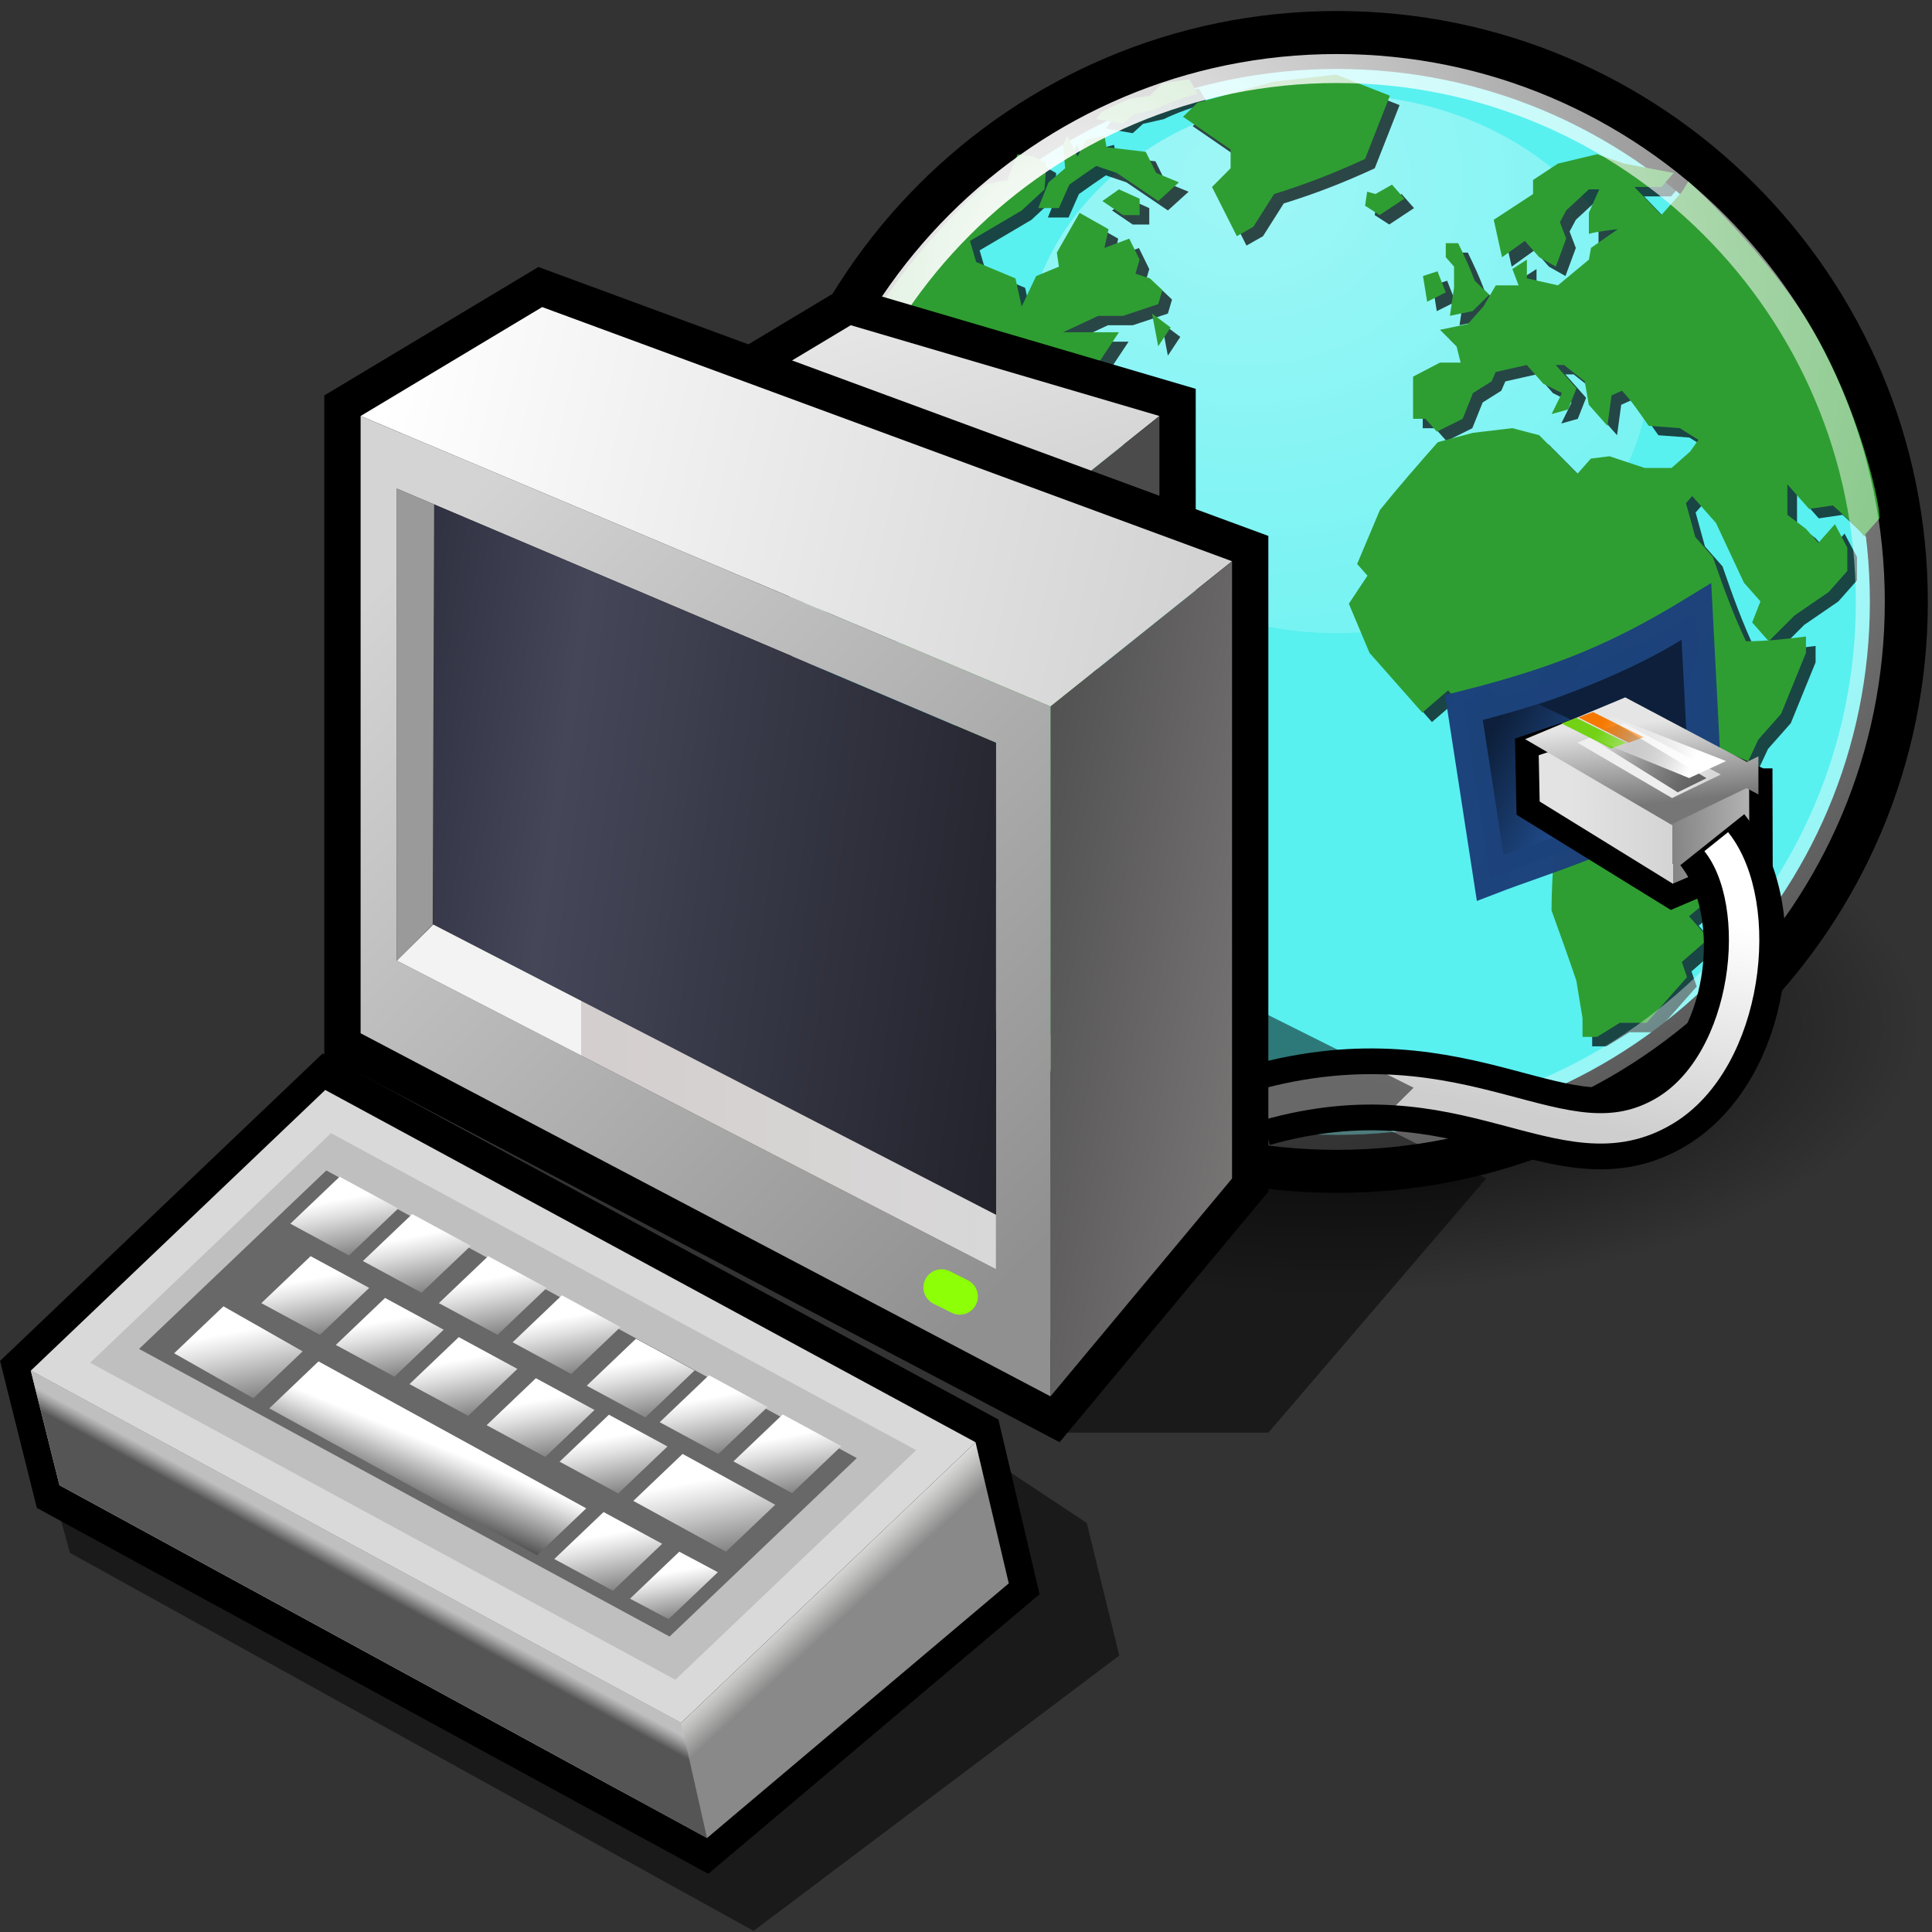 <?xml version="1.0" encoding="UTF-8" standalone="no"?>
<!-- Created with Inkscape (http://www.inkscape.org/) -->

<svg
   xmlns:dc="http://purl.org/dc/elements/1.1/"
   xmlns:cc="http://creativecommons.org/ns#"
   xmlns:rdf="http://www.w3.org/1999/02/22-rdf-syntax-ns#"
   xmlns:svg="http://www.w3.org/2000/svg"
   xmlns="http://www.w3.org/2000/svg"
   xmlns:xlink="http://www.w3.org/1999/xlink"
   xmlns:sodipodi="http://sodipodi.sourceforge.net/DTD/sodipodi-0.dtd"
   xmlns:inkscape="http://www.inkscape.org/namespaces/inkscape"
   width="48"
   height="48"
   id="svg2"
   sodipodi:version="0.32"
   inkscape:version="0.47 r22583"
   version="1.0"
   sodipodi:docname="application-x-remote-connection.svg"
   inkscape:output_extension="org.inkscape.output.svg.inkscape"
   inkscape:export-filename="/media/hda1/Backup/Documentos/Vinicius/tango-icon-theme-code/apps/scalable/vinagre.png"
   inkscape:export-xdpi="90"
   inkscape:export-ydpi="90"
   sodipodi:modified="true">
  <rect width="100%" height="100%" fill="#333333" stroke="none"/>
  <defs
     id="defs4">
    <inkscape:perspective
       sodipodi:type="inkscape:persp3d"
       inkscape:vp_x="0 : 24 : 1"
       inkscape:vp_y="0 : 1000 : 0"
       inkscape:vp_z="48 : 24 : 1"
       inkscape:persp3d-origin="24 : 16 : 1"
       id="perspective125" />
    <linearGradient
       id="linearGradient8137">
      <stop
         style="stop-color:#efefef;stop-opacity:1"
         offset="0"
         id="stop8139" />
      <stop
         style="stop-color:#d7d7d7;stop-opacity:1"
         offset="1"
         id="stop8141" />
    </linearGradient>
    <linearGradient
       id="linearGradient8127">
      <stop
         style="stop-color:#e5e5e5;stop-opacity:1;"
         offset="0"
         id="stop8129" />
      <stop
         style="stop-color:#767676;stop-opacity:1"
         offset="1"
         id="stop8131" />
    </linearGradient>
    <linearGradient
       id="linearGradient8115">
      <stop
         style="stop-color:#e3e3e3;stop-opacity:1;"
         offset="0"
         id="stop8117" />
      <stop
         id="stop8123"
         offset="0.5"
         style="stop-color:#d4d4d4;stop-opacity:1;" />
      <stop
         style="stop-color:#848484;stop-opacity:1;"
         offset="0.5"
         id="stop8125" />
      <stop
         style="stop-color:#c1c1c1;stop-opacity:1;"
         offset="1"
         id="stop8119" />
    </linearGradient>
    <linearGradient
       id="linearGradient8100">
      <stop
         style="stop-color:#1c427b;stop-opacity:1;"
         offset="0"
         id="stop8102" />
      <stop
         style="stop-color:#1c427b;stop-opacity:0.979"
         offset="1"
         id="stop8104" />
    </linearGradient>
    <linearGradient
       inkscape:collect="always"
       id="linearGradient8090">
      <stop
         style="stop-color:#214e90;stop-opacity:1"
         offset="0"
         id="stop8092" />
      <stop
         style="stop-color:#0d1f3a;stop-opacity:1"
         offset="1"
         id="stop8094" />
    </linearGradient>
    <linearGradient
       id="linearGradient25405">
      <stop
         style="stop-color:#4f84c8;stop-opacity:1;"
         offset="0"
         id="stop25407" />
      <stop
         style="stop-color:#3465a4;stop-opacity:1;"
         offset="1"
         id="stop25409" />
    </linearGradient>
    <linearGradient
       id="linearGradient5137">
      <stop
         style="stop-color:#eeeeec;stop-opacity:1;"
         offset="0"
         id="stop5139" />
      <stop
         style="stop-color:#e6e6e3;stop-opacity:1;"
         offset="1"
         id="stop5141" />
    </linearGradient>
    <linearGradient
       id="linearGradient11400">
      <stop
         style="stop-color:#000000;stop-opacity:1;"
         offset="0"
         id="stop11402" />
      <stop
         style="stop-color:#000000;stop-opacity:0;"
         offset="1"
         id="stop11404" />
    </linearGradient>
    <linearGradient
       id="linearGradient8918">
      <stop
         style="stop-color:#abe14b;stop-opacity:1;"
         offset="0"
         id="stop8920" />
      <stop
         style="stop-color:#8cb029;stop-opacity:1;"
         offset="1"
         id="stop8922" />
    </linearGradient>
    <linearGradient
       id="linearGradient5154">
      <stop
         style="stop-color:#bcd1f0;stop-opacity:1;"
         offset="0"
         id="stop5156" />
      <stop
         style="stop-color:#89aee3;stop-opacity:0.407;"
         offset="1"
         id="stop5158" />
    </linearGradient>
    <linearGradient
       id="linearGradient4173">
      <stop
         style="stop-color:#4d82c7;stop-opacity:1;"
         offset="0"
         id="stop4175" />
      <stop
         style="stop-color:#3465a4;stop-opacity:1;"
         offset="1"
         id="stop4177" />
    </linearGradient>
    <inkscape:perspective
       id="perspective4610"
       inkscape:persp3d-origin="0.5 : 0.33333333 : 1"
       inkscape:vp_z="1 : 0.5 : 1"
       inkscape:vp_y="0 : 1000 : 0"
       inkscape:vp_x="0 : 0.5 : 1"
       sodipodi:type="inkscape:persp3d" />
    <linearGradient
       inkscape:collect="always"
       id="linearGradient4114">
      <stop
         style="stop-color:#000000;stop-opacity:1;"
         offset="0"
         id="stop4116" />
      <stop
         style="stop-color:#000000;stop-opacity:0;"
         offset="1"
         id="stop4118" />
    </linearGradient>
    <linearGradient
       inkscape:collect="always"
       id="linearGradient4350">
      <stop
         style="stop-color:#ffffff;stop-opacity:1;"
         offset="0"
         id="stop4352" />
      <stop
         style="stop-color:#ffffff;stop-opacity:0;"
         offset="1"
         id="stop4354" />
    </linearGradient>
    <linearGradient
       id="linearGradient4126">
      <stop
         style="stop-color:#ffffff;stop-opacity:1;"
         offset="0"
         id="stop4128" />
      <stop
         style="stop-color:#ffffff;stop-opacity:0.165;"
         offset="1"
         id="stop4130" />
    </linearGradient>
    <linearGradient
       id="gradient0"
       gradientUnits="userSpaceOnUse"
       x1="122.91"
       y1="-32.33"
       x2="131.68"
       y2="-5.43">
      <stop
         offset="0.007"
         stop-color="#ececec"
         id="stop11" />
      <stop
         offset="1"
         stop-color="#c3c3c3"
         id="stop13" />
    </linearGradient>
    <linearGradient
       id="gradient1"
       gradientUnits="userSpaceOnUse"
       x1="13.84"
       y1="-38.14"
       x2="58.34"
       y2="-27.7">
      <stop
         offset="0"
         stop-color="#ffffff"
         id="stop22" />
      <stop
         offset="1"
         stop-color="#d3d3d3"
         id="stop24" />
    </linearGradient>
    <linearGradient
       id="gradient2"
       gradientUnits="userSpaceOnUse"
       x1="40.61"
       y1="-4.89"
       x2="77.77"
       y2="1.75">
      <stop
         offset="0"
         stop-color="#474747"
         id="stop29" />
      <stop
         offset="1"
         stop-color="#a5a0a0"
         id="stop31" />
    </linearGradient>
    <linearGradient
       id="gradient3"
       gradientUnits="userSpaceOnUse"
       x1="11.3"
       y1="82.69"
       x2="-25.59"
       y2="46.62">
      <stop
         offset="0"
         stop-color="#909090"
         id="stop36" />
      <stop
         offset="1"
         stop-color="#d4d4d4"
         id="stop38" />
    </linearGradient>
    <linearGradient
       id="gradient4"
       gradientUnits="userSpaceOnUse"
       x1="6.95"
       y1="-50.95"
       x2="76.9"
       y2="-40.97">
      <stop
         offset="0"
         stop-color="#1d1e2c"
         id="stop43" />
      <stop
         offset="0.242"
         stop-color="#454658"
         id="stop45" />
      <stop
         offset="1"
         stop-color="#010101"
         id="stop47" />
    </linearGradient>
    <linearGradient
       id="gradient5"
       gradientUnits="userSpaceOnUse"
       x1="63.81"
       y1="3.47"
       x2="73.7"
       y2="31.53">
      <stop
         offset="1"
         stop-color="#9a9a9a"
         id="stop52" />
      <stop
         offset="0"
         stop-color="#242222"
         id="stop54" />
    </linearGradient>
    <linearGradient
       id="gradient6"
       gradientUnits="userSpaceOnUse"
       x1="0.69"
       y1="-5.52"
       x2="39.3"
       y2="-5.52">
      <stop
         offset="0.348"
         stop-color="#f3f3f3"
         id="stop59" />
      <stop
         offset="0"
         stop-color="#d4cece"
         id="stop61" />
      <stop
         offset="1"
         stop-color="#d9d9d9"
         id="stop63" />
    </linearGradient>
    <linearGradient
       id="XMLID_1_"
       gradientUnits="userSpaceOnUse"
       x1="39.785"
       y1="82.785"
       x2="37.72"
       y2="86.837">
      <stop
         offset="0"
         style="stop-color:#DBDBDA"
         id="stop557" />
      <stop
         offset="0.404"
         style="stop-color:#BDBDBC"
         id="stop558" />
      <stop
         offset="1"
         style="stop-color:#898989"
         id="stop559" />
    </linearGradient>
    <linearGradient
       id="XMLID_2_"
       gradientUnits="userSpaceOnUse"
       x1="73.772"
       y1="60.488"
       x2="75.263"
       y2="62.032">
      <stop
         offset="0"
         style="stop-color:#BFBFBF"
         id="stop565" />
      <stop
         offset="0.32"
         style="stop-color:#A1A1A1"
         id="stop566" />
      <stop
         offset="1"
         style="stop-color:#555555"
         id="stop567" />
    </linearGradient>
    <linearGradient
       id="XMLID_3_"
       gradientUnits="userSpaceOnUse"
       x1="24.595"
       y1="57.536"
       x2="25.352"
       y2="66.37">
      <stop
         offset="0"
         style="stop-color:#FFFFFF"
         id="stop573" />
      <stop
         offset="0.208"
         style="stop-color:#E0E0E0"
         id="stop574" />
      <stop
         offset="0.658"
         style="stop-color:#939393"
         id="stop575" />
      <stop
         offset="1"
         style="stop-color:#555555"
         id="stop576" />
    </linearGradient>
    <linearGradient
       id="XMLID_4_"
       gradientUnits="userSpaceOnUse"
       x1="31.635"
       y1="50.815"
       x2="32.392"
       y2="59.652">
      <stop
         offset="0"
         style="stop-color:#FFFFFF"
         id="stop582" />
      <stop
         offset="0.208"
         style="stop-color:#E0E0E0"
         id="stop583" />
      <stop
         offset="0.658"
         style="stop-color:#939393"
         id="stop584" />
      <stop
         offset="1"
         style="stop-color:#555555"
         id="stop585" />
    </linearGradient>
    <linearGradient
       id="XMLID_5_"
       gradientUnits="userSpaceOnUse"
       x1="38.676"
       y1="44.415"
       x2="39.434"
       y2="53.251">
      <stop
         offset="0"
         style="stop-color:#FFFFFF"
         id="stop591" />
      <stop
         offset="0.208"
         style="stop-color:#E0E0E0"
         id="stop592" />
      <stop
         offset="0.658"
         style="stop-color:#939393"
         id="stop593" />
      <stop
         offset="1"
         style="stop-color:#555555"
         id="stop594" />
    </linearGradient>
    <linearGradient
       id="XMLID_6_"
       gradientUnits="userSpaceOnUse"
       x1="45.626"
       y1="37.209"
       x2="46.383"
       y2="46.044">
      <stop
         offset="0"
         style="stop-color:#FFFFFF"
         id="stop600" />
      <stop
         offset="0.208"
         style="stop-color:#E0E0E0"
         id="stop601" />
      <stop
         offset="0.658"
         style="stop-color:#939393"
         id="stop602" />
      <stop
         offset="1"
         style="stop-color:#555555"
         id="stop603" />
    </linearGradient>
    <linearGradient
       id="XMLID_7_"
       gradientUnits="userSpaceOnUse"
       x1="52.668"
       y1="30.49"
       x2="53.425"
       y2="39.323">
      <stop
         offset="0"
         style="stop-color:#FFFFFF"
         id="stop609" />
      <stop
         offset="0.208"
         style="stop-color:#E0E0E0"
         id="stop610" />
      <stop
         offset="0.658"
         style="stop-color:#939393"
         id="stop611" />
      <stop
         offset="1"
         style="stop-color:#555555"
         id="stop612" />
    </linearGradient>
    <linearGradient
       id="XMLID_8_"
       gradientUnits="userSpaceOnUse"
       x1="59.872"
       y1="23.369"
       x2="60.63"
       y2="32.205">
      <stop
         offset="0"
         style="stop-color:#FFFFFF"
         id="stop618" />
      <stop
         offset="0.208"
         style="stop-color:#E0E0E0"
         id="stop619" />
      <stop
         offset="0.658"
         style="stop-color:#939393"
         id="stop620" />
      <stop
         offset="1"
         style="stop-color:#555555"
         id="stop621" />
    </linearGradient>
    <linearGradient
       id="XMLID_9_"
       gradientUnits="userSpaceOnUse"
       x1="35.412"
       y1="59.774"
       x2="36.409"
       y2="71.414">
      <stop
         offset="0"
         style="stop-color:#FFFFFF"
         id="stop627" />
      <stop
         offset="0.208"
         style="stop-color:#E0E0E0"
         id="stop628" />
      <stop
         offset="0.658"
         style="stop-color:#939393"
         id="stop629" />
      <stop
         offset="1"
         style="stop-color:#555555"
         id="stop630" />
    </linearGradient>
    <linearGradient
       id="XMLID_10_"
       gradientUnits="userSpaceOnUse"
       x1="44.117"
       y1="52.096"
       x2="44.874"
       y2="60.932">
      <stop
         offset="0"
         style="stop-color:#FFFFFF"
         id="stop636" />
      <stop
         offset="0.208"
         style="stop-color:#E0E0E0"
         id="stop637" />
      <stop
         offset="0.658"
         style="stop-color:#939393"
         id="stop638" />
      <stop
         offset="1"
         style="stop-color:#555555"
         id="stop639" />
    </linearGradient>
    <linearGradient
       id="XMLID_11_"
       gradientUnits="userSpaceOnUse"
       x1="51.157"
       y1="45.693"
       x2="51.914"
       y2="54.53">
      <stop
         offset="0"
         style="stop-color:#FFFFFF"
         id="stop645" />
      <stop
         offset="0.208"
         style="stop-color:#E0E0E0"
         id="stop646" />
      <stop
         offset="0.658"
         style="stop-color:#939393"
         id="stop647" />
      <stop
         offset="1"
         style="stop-color:#555555"
         id="stop648" />
    </linearGradient>
    <linearGradient
       id="XMLID_12_"
       gradientUnits="userSpaceOnUse"
       x1="58.519"
       y1="38.653"
       x2="59.276"
       y2="47.49">
      <stop
         offset="0"
         style="stop-color:#FFFFFF"
         id="stop654" />
      <stop
         offset="0.208"
         style="stop-color:#E0E0E0"
         id="stop655" />
      <stop
         offset="0.658"
         style="stop-color:#939393"
         id="stop656" />
      <stop
         offset="1"
         style="stop-color:#555555"
         id="stop657" />
    </linearGradient>
    <linearGradient
       id="XMLID_13_"
       gradientUnits="userSpaceOnUse"
       x1="65.558"
       y1="31.933"
       x2="66.315"
       y2="40.77">
      <stop
         offset="0"
         style="stop-color:#FFFFFF"
         id="stop663" />
      <stop
         offset="0.208"
         style="stop-color:#E0E0E0"
         id="stop664" />
      <stop
         offset="0.658"
         style="stop-color:#939393"
         id="stop665" />
      <stop
         offset="1"
         style="stop-color:#555555"
         id="stop666" />
    </linearGradient>
    <linearGradient
       id="XMLID_14_"
       gradientUnits="userSpaceOnUse"
       x1="72.6"
       y1="24.895"
       x2="73.357"
       y2="33.729">
      <stop
         offset="0"
         style="stop-color:#FFFFFF"
         id="stop672" />
      <stop
         offset="0.208"
         style="stop-color:#E0E0E0"
         id="stop673" />
      <stop
         offset="0.658"
         style="stop-color:#939393"
         id="stop674" />
      <stop
         offset="1"
         style="stop-color:#555555"
         id="stop675" />
    </linearGradient>
    <linearGradient
       id="XMLID_15_"
       gradientUnits="userSpaceOnUse"
       x1="47.779"
       y1="62.85"
       x2="48.536"
       y2="71.686">
      <stop
         offset="0"
         style="stop-color:#FFFFFF"
         id="stop681" />
      <stop
         offset="0.208"
         style="stop-color:#E0E0E0"
         id="stop682" />
      <stop
         offset="0.658"
         style="stop-color:#939393"
         id="stop683" />
      <stop
         offset="1"
         style="stop-color:#555555"
         id="stop684" />
    </linearGradient>
    <linearGradient
       id="XMLID_16_"
       gradientUnits="userSpaceOnUse"
       x1="41.507"
       y1="69.123"
       x2="42.123"
       y2="76.306">
      <stop
         offset="0"
         style="stop-color:#FFFFFF"
         id="stop690" />
      <stop
         offset="0.208"
         style="stop-color:#E0E0E0"
         id="stop691" />
      <stop
         offset="0.658"
         style="stop-color:#939393"
         id="stop692" />
      <stop
         offset="1"
         style="stop-color:#555555"
         id="stop693" />
    </linearGradient>
    <linearGradient
       id="XMLID_17_"
       gradientUnits="userSpaceOnUse"
       x1="64.154"
       y1="47.314"
       x2="68.636"
       y2="53.075">
      <stop
         offset="0"
         style="stop-color:#FFFFFF"
         id="stop699" />
      <stop
         offset="0.208"
         style="stop-color:#E0E0E0"
         id="stop700" />
      <stop
         offset="0.658"
         style="stop-color:#939393"
         id="stop701" />
      <stop
         offset="1"
         style="stop-color:#555555"
         id="stop702" />
    </linearGradient>
    <linearGradient
       id="XMLID_18_"
       gradientUnits="userSpaceOnUse"
       x1="82.98"
       y1="28.409"
       x2="83.9"
       y2="39.133">
      <stop
         offset="0"
         style="stop-color:#FFFFFF"
         id="stop708" />
      <stop
         offset="0.208"
         style="stop-color:#E0E0E0"
         id="stop709" />
      <stop
         offset="0.658"
         style="stop-color:#939393"
         id="stop710" />
      <stop
         offset="1"
         style="stop-color:#555555"
         id="stop711" />
    </linearGradient>
    <linearGradient
       id="XMLID_19_"
       gradientUnits="userSpaceOnUse"
       x1="66.841"
       y1="16.895"
       x2="67.598"
       y2="25.732">
      <stop
         offset="0"
         style="stop-color:#FFFFFF"
         id="stop717" />
      <stop
         offset="0.208"
         style="stop-color:#E0E0E0"
         id="stop718" />
      <stop
         offset="0.658"
         style="stop-color:#939393"
         id="stop719" />
      <stop
         offset="1"
         style="stop-color:#555555"
         id="stop720" />
    </linearGradient>
    <linearGradient
       id="linearGradient8115-8">
      <stop
         id="stop8117-9"
         offset="0"
         style="stop-color:#e3e3e3;stop-opacity:1;" />
      <stop
         style="stop-color:#d4d4d4;stop-opacity:1;"
         offset="0.5"
         id="stop8123-3" />
      <stop
         id="stop8125-6"
         offset="0.5"
         style="stop-color:#848484;stop-opacity:1;" />
      <stop
         id="stop8119-8"
         offset="1"
         style="stop-color:#c1c1c1;stop-opacity:1;" />
    </linearGradient>
    <linearGradient
       id="linearGradient4612-0"
       inkscape:collect="always">
      <stop
         id="stop4614-5"
         offset="0"
         style="stop-color:#cecece;stop-opacity:1;" />
      <stop
         id="stop4616-1"
         offset="1"
         style="stop-color:#ffffff;stop-opacity:1" />
    </linearGradient>
    <linearGradient
       id="linearGradient8137-7">
      <stop
         id="stop8139-5"
         offset="0"
         style="stop-color:#efefef;stop-opacity:1" />
      <stop
         id="stop8141-4"
         offset="1"
         style="stop-color:#d7d7d7;stop-opacity:1" />
    </linearGradient>
    <linearGradient
       id="linearGradient8127-8">
      <stop
         id="stop8129-1"
         offset="0"
         style="stop-color:#e5e5e5;stop-opacity:1;" />
      <stop
         id="stop8131-2"
         offset="1"
         style="stop-color:#767676;stop-opacity:1" />
    </linearGradient>
    <linearGradient
       id="linearGradient13130-6"
       inkscape:collect="always">
      <stop
         id="stop13132-9"
         offset="0"
         style="stop-color:#616161;stop-opacity:1" />
      <stop
         id="stop13134-2"
         offset="1"
         style="stop-color:#000000;stop-opacity:0" />
    </linearGradient>
    <linearGradient
       id="linearGradient13122-2"
       inkscape:collect="always">
      <stop
         id="stop13124-4"
         offset="0"
         style="stop-color:#ffffff;stop-opacity:1;" />
      <stop
         id="stop13126-7"
         offset="1"
         style="stop-color:#ffffff;stop-opacity:0;" />
    </linearGradient>
    <radialGradient
       inkscape:collect="always"
       xlink:href="#linearGradient4114"
       id="radialGradient6077"
       gradientUnits="userSpaceOnUse"
       gradientTransform="scale(1.644,0.608)"
       cx="15.116"
       cy="63.965"
       fx="15.116"
       fy="63.965"
       r="12.289" />
    <radialGradient
       inkscape:collect="always"
       xlink:href="#linearGradient4350"
       id="radialGradient6079"
       gradientUnits="userSpaceOnUse"
       gradientTransform="scale(1.18,0.848)"
       cx="11.827"
       cy="10.476"
       fx="11.827"
       fy="10.476"
       r="32.665" />
    <radialGradient
       inkscape:collect="always"
       xlink:href="#linearGradient4126"
       id="radialGradient6081"
       gradientUnits="userSpaceOnUse"
       gradientTransform="matrix(1,0,0,1,-0.569,0)"
       cx="15.601"
       cy="12.142"
       fx="15.601"
       fy="12.142"
       r="43.527" />
    <linearGradient
       inkscape:collect="always"
       xlink:href="#linearGradient8090"
       id="linearGradient6083"
       gradientUnits="userSpaceOnUse"
       gradientTransform="matrix(1.135,0.383,-0.381,1.132,-138.694,-73.416)"
       x1="139.814"
       y1="26.582"
       x2="137.043"
       y2="26.142" />
    <linearGradient
       inkscape:collect="always"
       xlink:href="#linearGradient8100"
       id="linearGradient6085"
       gradientUnits="userSpaceOnUse"
       gradientTransform="matrix(1.135,0.383,-0.381,1.132,-138.694,-73.416)"
       x1="135.059"
       y1="25.485"
       x2="142.382"
       y2="25.485" />
    <linearGradient
       inkscape:collect="always"
       xlink:href="#linearGradient8115-8"
       id="linearGradient6087"
       gradientUnits="userSpaceOnUse"
       gradientTransform="matrix(1.022,0,0,1,-102.973,0)"
       x1="138.241"
       y1="29.455"
       x2="146.803"
       y2="29.286" />
    <linearGradient
       inkscape:collect="always"
       xlink:href="#linearGradient4612-0"
       id="linearGradient6089"
       gradientUnits="userSpaceOnUse"
       gradientTransform="matrix(1,0,0,1.058,0,-1.859)"
       x1="42.381"
       y1="42.278"
       x2="44.018"
       y2="33.344" />
    <linearGradient
       inkscape:collect="always"
       xlink:href="#linearGradient8137-7"
       id="linearGradient6091"
       gradientUnits="userSpaceOnUse"
       gradientTransform="matrix(1.005,0,0,1,-100.411,0)"
       x1="142.902"
       y1="26.125"
       x2="144.288"
       y2="26.851" />
    <linearGradient
       inkscape:collect="always"
       xlink:href="#linearGradient8127-8"
       id="linearGradient6093"
       gradientUnits="userSpaceOnUse"
       gradientTransform="matrix(1.005,0,0,1,-100.411,0)"
       x1="141.082"
       y1="24.998"
       x2="141.461"
       y2="28.502" />
    <linearGradient
       inkscape:collect="always"
       xlink:href="#linearGradient13130-6"
       id="linearGradient6095"
       gradientUnits="userSpaceOnUse"
       x1="43.774"
       y1="27.865"
       x2="39.727"
       y2="25.092" />
    <linearGradient
       inkscape:collect="always"
       xlink:href="#linearGradient13122-2"
       id="linearGradient6097"
       gradientUnits="userSpaceOnUse"
       gradientTransform="translate(0.27,0.377)"
       x1="43.223"
       y1="26.509"
       x2="39.48"
       y2="24.55" />
    <linearGradient
       inkscape:collect="always"
       xlink:href="#gradient0"
       id="linearGradient6099"
       gradientUnits="userSpaceOnUse"
       x1="122.91"
       y1="-32.33"
       x2="131.68"
       y2="-5.43" />
    <linearGradient
       inkscape:collect="always"
       xlink:href="#gradient1"
       id="linearGradient6101"
       gradientUnits="userSpaceOnUse"
       x1="13.84"
       y1="-38.14"
       x2="58.34"
       y2="-27.7" />
    <linearGradient
       inkscape:collect="always"
       xlink:href="#gradient2"
       id="linearGradient6103"
       gradientUnits="userSpaceOnUse"
       x1="40.61"
       y1="-4.89"
       x2="77.77"
       y2="1.75" />
    <linearGradient
       inkscape:collect="always"
       xlink:href="#gradient3"
       id="linearGradient6105"
       gradientUnits="userSpaceOnUse"
       x1="11.3"
       y1="82.69"
       x2="-25.59"
       y2="46.62" />
    <linearGradient
       inkscape:collect="always"
       xlink:href="#gradient4"
       id="linearGradient6107"
       gradientUnits="userSpaceOnUse"
       x1="6.95"
       y1="-50.95"
       x2="76.9"
       y2="-40.97" />
    <linearGradient
       inkscape:collect="always"
       xlink:href="#gradient5"
       id="linearGradient6109"
       gradientUnits="userSpaceOnUse"
       x1="63.81"
       y1="3.47"
       x2="73.7"
       y2="31.53" />
    <linearGradient
       inkscape:collect="always"
       xlink:href="#gradient6"
       id="linearGradient6111"
       gradientUnits="userSpaceOnUse"
       x1="0.69"
       y1="-5.52"
       x2="39.3"
       y2="-5.52" />
    <linearGradient
       inkscape:collect="always"
       xlink:href="#XMLID_1_"
       id="linearGradient6113"
       gradientUnits="userSpaceOnUse"
       gradientTransform="matrix(-0.455,0.128,0.128,0.455,29.164,34.898)"
       x1="39.785"
       y1="82.785"
       x2="37.72"
       y2="86.837" />
    <linearGradient
       inkscape:collect="always"
       xlink:href="#XMLID_2_"
       id="linearGradient6115"
       gradientUnits="userSpaceOnUse"
       gradientTransform="matrix(-0.455,0.128,0.128,0.455,29.164,34.898)"
       x1="73.772"
       y1="60.488"
       x2="75.263"
       y2="62.032" />
    <linearGradient
       inkscape:collect="always"
       xlink:href="#XMLID_3_"
       id="linearGradient6117"
       gradientUnits="userSpaceOnUse"
       gradientTransform="matrix(-0.455,0.128,0.128,0.455,29.164,34.898)"
       x1="24.595"
       y1="57.536"
       x2="25.352"
       y2="66.37" />
    <linearGradient
       inkscape:collect="always"
       xlink:href="#XMLID_4_"
       id="linearGradient6119"
       gradientUnits="userSpaceOnUse"
       gradientTransform="matrix(-0.455,0.128,0.128,0.455,29.164,34.898)"
       x1="31.635"
       y1="50.815"
       x2="32.392"
       y2="59.652" />
    <linearGradient
       inkscape:collect="always"
       xlink:href="#XMLID_5_"
       id="linearGradient6121"
       gradientUnits="userSpaceOnUse"
       gradientTransform="matrix(-0.455,0.128,0.128,0.455,29.164,34.898)"
       x1="38.676"
       y1="44.415"
       x2="39.434"
       y2="53.251" />
    <linearGradient
       inkscape:collect="always"
       xlink:href="#XMLID_6_"
       id="linearGradient6123"
       gradientUnits="userSpaceOnUse"
       gradientTransform="matrix(-0.455,0.128,0.128,0.455,29.164,34.898)"
       x1="45.626"
       y1="37.209"
       x2="46.383"
       y2="46.044" />
    <linearGradient
       inkscape:collect="always"
       xlink:href="#XMLID_7_"
       id="linearGradient6125"
       gradientUnits="userSpaceOnUse"
       gradientTransform="matrix(-0.455,0.128,0.128,0.455,29.164,34.898)"
       x1="52.668"
       y1="30.49"
       x2="53.425"
       y2="39.323" />
    <linearGradient
       inkscape:collect="always"
       xlink:href="#XMLID_8_"
       id="linearGradient6127"
       gradientUnits="userSpaceOnUse"
       gradientTransform="matrix(-0.455,0.128,0.128,0.455,29.164,34.898)"
       x1="59.872"
       y1="23.369"
       x2="60.63"
       y2="32.205" />
    <linearGradient
       inkscape:collect="always"
       xlink:href="#XMLID_9_"
       id="linearGradient6129"
       gradientUnits="userSpaceOnUse"
       gradientTransform="matrix(-0.455,0.128,0.128,0.455,29.164,34.898)"
       x1="35.412"
       y1="59.774"
       x2="36.409"
       y2="71.414" />
    <linearGradient
       inkscape:collect="always"
       xlink:href="#XMLID_10_"
       id="linearGradient6131"
       gradientUnits="userSpaceOnUse"
       gradientTransform="matrix(-0.455,0.128,0.128,0.455,29.164,34.898)"
       x1="44.117"
       y1="52.096"
       x2="44.874"
       y2="60.932" />
    <linearGradient
       inkscape:collect="always"
       xlink:href="#XMLID_11_"
       id="linearGradient6133"
       gradientUnits="userSpaceOnUse"
       gradientTransform="matrix(-0.455,0.128,0.128,0.455,29.164,34.898)"
       x1="51.157"
       y1="45.693"
       x2="51.914"
       y2="54.53" />
    <linearGradient
       inkscape:collect="always"
       xlink:href="#XMLID_12_"
       id="linearGradient6135"
       gradientUnits="userSpaceOnUse"
       gradientTransform="matrix(-0.455,0.128,0.128,0.455,29.164,34.898)"
       x1="58.519"
       y1="38.653"
       x2="59.276"
       y2="47.49" />
    <linearGradient
       inkscape:collect="always"
       xlink:href="#XMLID_13_"
       id="linearGradient6137"
       gradientUnits="userSpaceOnUse"
       gradientTransform="matrix(-0.455,0.128,0.128,0.455,29.164,34.898)"
       x1="65.558"
       y1="31.933"
       x2="66.315"
       y2="40.77" />
    <linearGradient
       inkscape:collect="always"
       xlink:href="#XMLID_14_"
       id="linearGradient6139"
       gradientUnits="userSpaceOnUse"
       gradientTransform="matrix(-0.455,0.128,0.128,0.455,29.164,34.898)"
       x1="72.6"
       y1="24.895"
       x2="73.357"
       y2="33.729" />
    <linearGradient
       inkscape:collect="always"
       xlink:href="#XMLID_15_"
       id="linearGradient6141"
       gradientUnits="userSpaceOnUse"
       gradientTransform="matrix(-0.455,0.128,0.128,0.455,29.164,34.898)"
       x1="47.779"
       y1="62.85"
       x2="48.536"
       y2="71.686" />
    <linearGradient
       inkscape:collect="always"
       xlink:href="#XMLID_16_"
       id="linearGradient6143"
       gradientUnits="userSpaceOnUse"
       gradientTransform="matrix(-0.455,0.128,0.128,0.455,29.164,34.898)"
       x1="41.507"
       y1="69.123"
       x2="42.123"
       y2="76.306" />
    <linearGradient
       inkscape:collect="always"
       xlink:href="#XMLID_17_"
       id="linearGradient6145"
       gradientUnits="userSpaceOnUse"
       gradientTransform="matrix(-0.455,0.128,0.128,0.455,29.164,34.898)"
       x1="64.154"
       y1="47.314"
       x2="68.636"
       y2="53.075" />
    <linearGradient
       inkscape:collect="always"
       xlink:href="#XMLID_18_"
       id="linearGradient6147"
       gradientUnits="userSpaceOnUse"
       gradientTransform="matrix(-0.455,0.128,0.128,0.455,29.164,34.898)"
       x1="82.98"
       y1="28.409"
       x2="83.9"
       y2="39.133" />
    <linearGradient
       inkscape:collect="always"
       xlink:href="#XMLID_19_"
       id="linearGradient6149"
       gradientUnits="userSpaceOnUse"
       gradientTransform="matrix(-0.455,0.128,0.128,0.455,29.164,34.898)"
       x1="66.841"
       y1="16.895"
       x2="67.598"
       y2="25.732" />
    <linearGradient
       inkscape:collect="always"
       xlink:href="#gradient0"
       id="linearGradient6313"
       gradientUnits="userSpaceOnUse"
       x1="122.91"
       y1="-32.33"
       x2="131.68"
       y2="-5.43" />
    <linearGradient
       inkscape:collect="always"
       xlink:href="#gradient1"
       id="linearGradient6315"
       gradientUnits="userSpaceOnUse"
       x1="13.84"
       y1="-38.14"
       x2="58.34"
       y2="-27.7" />
    <linearGradient
       inkscape:collect="always"
       xlink:href="#gradient2"
       id="linearGradient6317"
       gradientUnits="userSpaceOnUse"
       x1="40.61"
       y1="-4.89"
       x2="77.77"
       y2="1.75" />
    <linearGradient
       inkscape:collect="always"
       xlink:href="#gradient3"
       id="linearGradient6319"
       gradientUnits="userSpaceOnUse"
       x1="11.3"
       y1="82.69"
       x2="-25.59"
       y2="46.62" />
    <linearGradient
       inkscape:collect="always"
       xlink:href="#gradient4"
       id="linearGradient6321"
       gradientUnits="userSpaceOnUse"
       x1="6.95"
       y1="-50.95"
       x2="76.9"
       y2="-40.97" />
    <linearGradient
       inkscape:collect="always"
       xlink:href="#gradient5"
       id="linearGradient6323"
       gradientUnits="userSpaceOnUse"
       x1="63.81"
       y1="3.47"
       x2="73.7"
       y2="31.53" />
    <linearGradient
       inkscape:collect="always"
       xlink:href="#gradient6"
       id="linearGradient6325"
       gradientUnits="userSpaceOnUse"
       x1="0.69"
       y1="-5.52"
       x2="39.3"
       y2="-5.52" />
    <linearGradient
       inkscape:collect="always"
       xlink:href="#XMLID_1_"
       id="linearGradient6327"
       gradientUnits="userSpaceOnUse"
       gradientTransform="matrix(-0.455,0.128,0.128,0.455,29.164,34.898)"
       x1="39.785"
       y1="82.785"
       x2="37.72"
       y2="86.837" />
    <linearGradient
       inkscape:collect="always"
       xlink:href="#XMLID_2_"
       id="linearGradient6329"
       gradientUnits="userSpaceOnUse"
       gradientTransform="matrix(-0.455,0.128,0.128,0.455,29.164,34.898)"
       x1="73.772"
       y1="60.488"
       x2="75.263"
       y2="62.032" />
    <linearGradient
       inkscape:collect="always"
       xlink:href="#XMLID_3_"
       id="linearGradient6331"
       gradientUnits="userSpaceOnUse"
       gradientTransform="matrix(-0.455,0.128,0.128,0.455,29.164,34.898)"
       x1="24.595"
       y1="57.536"
       x2="25.352"
       y2="66.37" />
    <linearGradient
       inkscape:collect="always"
       xlink:href="#XMLID_4_"
       id="linearGradient6333"
       gradientUnits="userSpaceOnUse"
       gradientTransform="matrix(-0.455,0.128,0.128,0.455,29.164,34.898)"
       x1="31.635"
       y1="50.815"
       x2="32.392"
       y2="59.652" />
    <linearGradient
       inkscape:collect="always"
       xlink:href="#XMLID_5_"
       id="linearGradient6335"
       gradientUnits="userSpaceOnUse"
       gradientTransform="matrix(-0.455,0.128,0.128,0.455,29.164,34.898)"
       x1="38.676"
       y1="44.415"
       x2="39.434"
       y2="53.251" />
    <linearGradient
       inkscape:collect="always"
       xlink:href="#XMLID_6_"
       id="linearGradient6337"
       gradientUnits="userSpaceOnUse"
       gradientTransform="matrix(-0.455,0.128,0.128,0.455,29.164,34.898)"
       x1="45.626"
       y1="37.209"
       x2="46.383"
       y2="46.044" />
    <linearGradient
       inkscape:collect="always"
       xlink:href="#XMLID_7_"
       id="linearGradient6339"
       gradientUnits="userSpaceOnUse"
       gradientTransform="matrix(-0.455,0.128,0.128,0.455,29.164,34.898)"
       x1="52.668"
       y1="30.49"
       x2="53.425"
       y2="39.323" />
    <linearGradient
       inkscape:collect="always"
       xlink:href="#XMLID_8_"
       id="linearGradient6341"
       gradientUnits="userSpaceOnUse"
       gradientTransform="matrix(-0.455,0.128,0.128,0.455,29.164,34.898)"
       x1="59.872"
       y1="23.369"
       x2="60.63"
       y2="32.205" />
    <linearGradient
       inkscape:collect="always"
       xlink:href="#XMLID_9_"
       id="linearGradient6343"
       gradientUnits="userSpaceOnUse"
       gradientTransform="matrix(-0.455,0.128,0.128,0.455,29.164,34.898)"
       x1="35.412"
       y1="59.774"
       x2="36.409"
       y2="71.414" />
    <linearGradient
       inkscape:collect="always"
       xlink:href="#XMLID_10_"
       id="linearGradient6345"
       gradientUnits="userSpaceOnUse"
       gradientTransform="matrix(-0.455,0.128,0.128,0.455,29.164,34.898)"
       x1="44.117"
       y1="52.096"
       x2="44.874"
       y2="60.932" />
    <linearGradient
       inkscape:collect="always"
       xlink:href="#XMLID_11_"
       id="linearGradient6347"
       gradientUnits="userSpaceOnUse"
       gradientTransform="matrix(-0.455,0.128,0.128,0.455,29.164,34.898)"
       x1="51.157"
       y1="45.693"
       x2="51.914"
       y2="54.53" />
    <linearGradient
       inkscape:collect="always"
       xlink:href="#XMLID_12_"
       id="linearGradient6349"
       gradientUnits="userSpaceOnUse"
       gradientTransform="matrix(-0.455,0.128,0.128,0.455,29.164,34.898)"
       x1="58.519"
       y1="38.653"
       x2="59.276"
       y2="47.49" />
    <linearGradient
       inkscape:collect="always"
       xlink:href="#XMLID_13_"
       id="linearGradient6351"
       gradientUnits="userSpaceOnUse"
       gradientTransform="matrix(-0.455,0.128,0.128,0.455,29.164,34.898)"
       x1="65.558"
       y1="31.933"
       x2="66.315"
       y2="40.77" />
    <linearGradient
       inkscape:collect="always"
       xlink:href="#XMLID_14_"
       id="linearGradient6353"
       gradientUnits="userSpaceOnUse"
       gradientTransform="matrix(-0.455,0.128,0.128,0.455,29.164,34.898)"
       x1="72.6"
       y1="24.895"
       x2="73.357"
       y2="33.729" />
    <linearGradient
       inkscape:collect="always"
       xlink:href="#XMLID_15_"
       id="linearGradient6355"
       gradientUnits="userSpaceOnUse"
       gradientTransform="matrix(-0.455,0.128,0.128,0.455,29.164,34.898)"
       x1="47.779"
       y1="62.85"
       x2="48.536"
       y2="71.686" />
    <linearGradient
       inkscape:collect="always"
       xlink:href="#XMLID_16_"
       id="linearGradient6357"
       gradientUnits="userSpaceOnUse"
       gradientTransform="matrix(-0.455,0.128,0.128,0.455,29.164,34.898)"
       x1="41.507"
       y1="69.123"
       x2="42.123"
       y2="76.306" />
    <linearGradient
       inkscape:collect="always"
       xlink:href="#XMLID_17_"
       id="linearGradient6359"
       gradientUnits="userSpaceOnUse"
       gradientTransform="matrix(-0.455,0.128,0.128,0.455,29.164,34.898)"
       x1="64.154"
       y1="47.314"
       x2="68.636"
       y2="53.075" />
    <linearGradient
       inkscape:collect="always"
       xlink:href="#XMLID_18_"
       id="linearGradient6361"
       gradientUnits="userSpaceOnUse"
       gradientTransform="matrix(-0.455,0.128,0.128,0.455,29.164,34.898)"
       x1="82.98"
       y1="28.409"
       x2="83.9"
       y2="39.133" />
    <linearGradient
       inkscape:collect="always"
       xlink:href="#XMLID_19_"
       id="linearGradient6363"
       gradientUnits="userSpaceOnUse"
       gradientTransform="matrix(-0.455,0.128,0.128,0.455,29.164,34.898)"
       x1="66.841"
       y1="16.895"
       x2="67.598"
       y2="25.732" />
    <linearGradient
       inkscape:collect="always"
       xlink:href="#linearGradient8115-8"
       id="linearGradient6365"
       gradientUnits="userSpaceOnUse"
       gradientTransform="matrix(1.022,0,0,1,-102.973,0)"
       x1="138.241"
       y1="29.455"
       x2="146.803"
       y2="29.286" />
    <linearGradient
       inkscape:collect="always"
       xlink:href="#linearGradient4612-0"
       id="linearGradient6367"
       gradientUnits="userSpaceOnUse"
       gradientTransform="matrix(1,0,0,1.058,0,-1.859)"
       x1="42.381"
       y1="42.278"
       x2="44.018"
       y2="33.344" />
    <linearGradient
       inkscape:collect="always"
       xlink:href="#linearGradient8137-7"
       id="linearGradient6369"
       gradientUnits="userSpaceOnUse"
       gradientTransform="matrix(1.005,0,0,1,-100.411,0)"
       x1="142.902"
       y1="26.125"
       x2="144.288"
       y2="26.851" />
    <linearGradient
       inkscape:collect="always"
       xlink:href="#linearGradient8127-8"
       id="linearGradient6371"
       gradientUnits="userSpaceOnUse"
       gradientTransform="matrix(1.005,0,0,1,-100.411,0)"
       x1="141.082"
       y1="24.998"
       x2="141.461"
       y2="28.502" />
    <linearGradient
       inkscape:collect="always"
       xlink:href="#linearGradient13130-6"
       id="linearGradient6373"
       gradientUnits="userSpaceOnUse"
       x1="43.774"
       y1="27.865"
       x2="39.727"
       y2="25.092" />
    <linearGradient
       inkscape:collect="always"
       xlink:href="#linearGradient13122-2"
       id="linearGradient6375"
       gradientUnits="userSpaceOnUse"
       gradientTransform="translate(0.27,0.377)"
       x1="43.223"
       y1="26.509"
       x2="39.48"
       y2="24.55" />
    <radialGradient
       inkscape:collect="always"
       xlink:href="#linearGradient4114"
       id="radialGradient6377"
       gradientUnits="userSpaceOnUse"
       gradientTransform="scale(1.644,0.608)"
       cx="15.116"
       cy="63.965"
       fx="15.116"
       fy="63.965"
       r="12.289" />
    <radialGradient
       inkscape:collect="always"
       xlink:href="#linearGradient4350"
       id="radialGradient6379"
       gradientUnits="userSpaceOnUse"
       gradientTransform="scale(1.18,0.848)"
       cx="11.827"
       cy="10.476"
       fx="11.827"
       fy="10.476"
       r="32.665" />
    <radialGradient
       inkscape:collect="always"
       xlink:href="#linearGradient4126"
       id="radialGradient6381"
       gradientUnits="userSpaceOnUse"
       gradientTransform="matrix(1,0,0,1,-0.569,0)"
       cx="15.601"
       cy="12.142"
       fx="15.601"
       fy="12.142"
       r="43.527" />
  </defs>
  <sodipodi:namedview
     id="base"
     pagecolor="#ffffff"
     bordercolor="#666666"
     borderopacity="1.0"
     inkscape:pageopacity="0.0"
     inkscape:pageshadow="2"
     inkscape:zoom="8.6875"
     inkscape:cx="33.173285"
     inkscape:cy="24"
     inkscape:document-units="px"
     inkscape:current-layer="layer1"
     width="32px"
     height="32px"
     showgrid="true"
     showborder="true"
     inkscape:window-width="1106"
     inkscape:window-height="682"
     inkscape:window-x="85"
     inkscape:window-y="43"
     showguides="true"
     inkscape:guide-bbox="true"
     inkscape:window-maximized="1" />
  <g
     inkscape:label="Camada 1"
     inkscape:groupmode="layer"
     id="layer1">
    <g
       inkscape:label="Layer 1"
       id="layer1-3"
       transform="matrix(0.72,0,0,0.72,15.935,-1.955)">
      <path
         transform="matrix(1,0,0,1.243,-0.85,-10.272)"
         d="m 45.053,38.909 c 0,4.128 -9.045,7.475 -20.203,7.475 -11.158,0 -20.203,-3.347 -20.203,-7.475 0,-4.128 9.045,-7.475 20.203,-7.475 11.158,0 20.203,3.347 20.203,7.475 z"
         sodipodi:ry="7.4751287"
         sodipodi:rx="20.203051"
         sodipodi:cy="38.908627"
         sodipodi:cx="24.849752"
         id="path4112"
         style="fill:url(#radialGradient6377);fill-opacity:1;stroke:none"
         sodipodi:type="arc" />
      <path
         id="path3214"
         d="m 43.391,23.485 c 0,10.71 -8.682,19.392 -19.39,19.392 -10.709,0 -19.391,-8.682 -19.391,-19.392 0,-10.709 8.682,-19.39 19.391,-19.39 10.708,0 19.39,8.681 19.39,19.39 l 0,0 z"
         style="fill:#59f0f0;fill-opacity:1;fill-rule:nonzero;stroke:#000000;stroke-width:2;stroke-miterlimit:4;stroke-opacity:1;stroke-dasharray:none" />
      <path
         transform="matrix(0.836,0,0,1,9.138,0)"
         d="m 30.709,15.271 c 0,5.133 -5.789,9.293 -12.93,9.293 -7.141,0 -12.93,-4.161 -12.93,-9.293 0,-5.133 5.789,-9.293 12.93,-9.293 7.141,0 12.93,4.161 12.93,9.293 z"
         sodipodi:ry="9.2934036"
         sodipodi:rx="12.929953"
         sodipodi:cy="15.271057"
         sodipodi:cx="17.778685"
         id="path4348"
         style="opacity:0.422;fill:url(#radialGradient6379);fill-opacity:1;stroke:none"
         sodipodi:type="arc" />
      <g
         transform="matrix(0.982,0,0,0.982,-0.224,0.585)"
         style="fill:#000000;fill-opacity:0.713;fill-rule:nonzero;stroke:none"
         id="g4136">
        <g
           id="g4138">
          <g
             id="g4142">
            <path
               id="path4144"
               d="m 44.071,20.714 c 0,0.263 0,0 0,0 l -0.545,0.617 c -0.334,-0.394 -0.709,-0.725 -1.09,-1.07 l -0.836,0.123 -0.764,-0.863 0,1.068 0.654,0.495 0.435,0.493 0.582,-0.658 c 0.146,0.274 0.291,0.549 0.436,0.823 l 0,0.822 -0.655,0.74 -1.199,0.823 -0.908,0.906 -0.582,-0.66 0.291,-0.74 -0.581,-0.658 -0.981,-2.098 -0.836,-0.945 -0.219,0.246 0.328,1.193 0.617,0.699 c 0.352,1.018 0.701,1.99 1.164,2.963 0.718,0 1.395,-0.076 2.107,-0.166 l 0,0.576 -0.872,2.139 -0.8,0.904 -0.654,1.4 c 0,0.768 0,1.535 0,2.303 l 0.219,0.906 -0.363,0.41 -0.801,0.494 -0.836,0.699 0.691,0.781 -0.945,0.824 0.182,0.533 -1.418,1.605 -0.944,0 -0.8,0.494 -0.51,0 0,-0.658 -0.217,-1.318 c -0.281,-0.826 -0.574,-1.647 -0.872,-2.467 0,-0.606 0.036,-1.205 0.072,-1.81 l 0.364,-0.822 -0.51,-0.988 0.037,-1.357 -0.691,-0.781 0.346,-1.131 -0.562,-0.638 -0.982,0 -0.327,-0.37 -0.981,0.618 -0.399,-0.454 -0.909,0.782 c -0.617,-0.7 -1.235,-1.399 -1.853,-2.098 l -0.727,-1.728 0.654,-0.986 -0.363,-0.411 0.799,-1.894 c 0.656,-0.816 1.342,-1.6 2.035,-2.386 l 1.236,-0.329 1.381,-0.164 0.945,0.247 1.345,1.356 0.473,-0.534 0.653,-0.082 1.236,0.411 0.945,0 0.654,-0.576 0.291,-0.411 -0.655,-0.411 -1.091,-0.082 c -0.303,-0.42 -0.584,-0.861 -0.943,-1.234 l -0.364,0.164 -0.145,1.07 -0.654,-0.74 -0.144,-0.824 -0.727,-0.574 -0.292,0 0.728,0.822 -0.291,0.74 -0.581,0.164 0.363,-0.74 -0.655,-0.328 -0.58,-0.658 -1.092,0.246 -0.144,0.328 -0.654,0.412 -0.363,0.905 -0.908,0.452 -0.4,-0.452 -0.435,0 0,-1.481 0.945,-0.494 0.727,0 -0.146,-0.575 -0.58,-0.576 0.981,-0.206 0.545,-0.616 0.435,-0.741 0.801,0 -0.219,-0.575 0.51,-0.329 0,0.658 1.09,0.246 1.09,-0.904 0.073,-0.412 0.944,-0.658 c -0.342,0.043 -0.684,0.074 -1.018,0.165 l 0,-0.741 0.363,-0.823 -0.363,0 -0.798,0.74 -0.219,0.412 0.219,0.577 -0.364,0.986 -0.581,-0.329 -0.508,-0.575 -0.801,0.575 -0.291,-1.316 1.381,-0.905 0,-0.494 0.873,-0.576 1.381,-0.33 0.945,0.33 1.744,0.329 -0.435,0.493 -0.945,0 0.945,0.987 0.727,-0.822 0.221,-0.362 c 0,0 2.787,2.498 4.38,5.231 1.593,2.733 2.341,5.955 2.341,6.609 z" />
          </g>
        </g>
        <g
           id="g4146">
          <g
             id="g4150">
            <path
               id="path4152"
               d="m 26.07,9.236 -0.073,0.493 0.51,0.329 0.871,-0.576 -0.435,-0.494 -0.582,0.33 -0.29,-0.083" />
          </g>
        </g>
        <g
           id="g4154">
          <g
             id="g4158">
            <path
               id="path4160"
               d="m 26.87,5.863 -1.891,-0.741 -2.18,0.247 -2.69,0.74 -0.509,0.494 1.672,1.151 0,0.658 -0.654,0.658 0.873,1.729 0.58,-0.33 0.729,-1.151 c 1.123,-0.347 2.13,-0.741 3.197,-1.234 l 0.873,-2.221" />
          </g>
        </g>
        <g
           id="g4162">
          <g
             id="g4166">
            <path
               id="path4168"
               d="m 28.833,12.775 -0.291,-0.741 -0.51,0.165 0.146,0.904 0.654,-0.328" />
          </g>
        </g>
        <g
           id="g4170">
          <g
             id="g4174">
            <path
               id="path4176"
               d="m 29.123,12.609 -0.145,0.988 0.8,-0.165 0.581,-0.575 -0.509,-0.494 C 29.679,11.908 29.482,11.483 29.268,11.046 l -0.435,0 0,0.493 0.29,0.329 0,0.74" />
          </g>
        </g>
        <g
           id="g4178">
          <g
             id="g4182">
            <path
               id="path4184"
               d="m 18.365,28.242 -0.582,-1.152 -1.09,-0.247 -0.582,-1.562 -1.454,0.164 -1.235,-0.904 -1.309,1.151 0,0.182 c -0.396,-0.114 -0.883,-0.13 -1.235,-0.347 l -0.291,-0.822 0,-0.905 -0.872,0.082 c 0.073,-0.576 0.145,-1.151 0.218,-1.728 l -0.509,0 -0.508,0.658 -0.509,0.246 -0.727,-0.41 -0.073,-0.905 0.145,-0.987 1.091,-0.822 0.872,0 0.145,-0.494 1.09,0.246 0.8,0.988 0.145,-1.647 1.381,-1.151 0.509,-1.234 1.018,-0.411 0.582,-0.822 1.308,-0.248 0.655,-0.986 c -0.654,0 -1.309,0 -1.963,0 l 1.236,-0.576 0.872,0 1.236,-0.412 0.145,-0.492 -0.436,-0.412 -0.509,-0.165 0.145,-0.493 -0.363,-0.74 -0.873,0.328 0.145,-0.658 -1.018,-0.576 -0.799,1.398 0.072,0.494 -0.799,0.33 -0.509,1.069 -0.218,-0.987 -1.381,-0.576 -0.218,-0.74 1.817,-1.07 0.8,-0.74 0.073,-0.905 -0.436,-0.247 -0.582,-0.083 -0.363,0.905 c 0,0 -0.608,0.119 -0.764,0.158 -1.996,1.839 -6.029,5.81 -6.966,13.306 0.037,0.174 0.679,1.182 0.679,1.182 l 1.526,0.904 1.526,0.412 0.655,0.823 1.017,0.74 0.582,-0.082 0.436,0.196 0,0.133 -0.581,1.563 -0.436,0.658 0.145,0.33 -0.363,1.232 1.309,2.387 1.308,1.152 0.582,0.822 -0.073,1.728 0.436,0.986 -0.436,1.893 c 0,0 -0.034,-0.012 0.021,0.178 0.056,0.19 2.329,1.451 2.474,1.344 0.144,-0.109 0.267,-0.205 0.267,-0.205 l -0.145,-0.41 0.581,-0.576 0.218,-0.576 0.945,-0.33 0.727,-1.81 -0.218,-0.492 0.508,-0.74 1.091,-0.248 0.582,-1.316 -0.145,-1.645 0.872,-1.234 0.145,-1.234 C 20.733,29.461 19.549,28.851 18.365,28.242" />
          </g>
        </g>
        <g
           id="g4186">
          <g
             id="g4190">
            <path
               id="path4192"
               d="m 16.766,9.565 0.727,0.494 0.582,0 0,-0.576 -0.727,-0.329 -0.582,0.411" />
          </g>
        </g>
        <g
           id="g4194">
          <g
             id="g4198">
            <path
               id="path4200"
               d="m 14.876,8.907 -0.364,0.905 0.727,0 0.364,-0.823 C 15.917,8.768 16.229,8.544 16.548,8.331 l 0.727,0.247 c 0.484,0.329 0.969,0.658 1.454,0.987 L 19.456,8.907 18.656,8.578 18.292,7.837 16.911,7.673 16.838,7.261 16.184,7.426 15.894,8.002 15.53,7.261 l -0.145,0.329 0.073,0.823 -0.582,0.494" />
          </g>
        </g>
        <g
           id="g4202">
          <g
             id="g4204"
             style="opacity:0.75">
            <path
               d=""
               id="path4206" />
          </g>
          <g
             id="g4208">
            <path
               d=""
               id="path4210" />
          </g>
        </g>
        <g
           id="g4212">
          <g
             id="g4214"
             style="opacity:0.75">
            <path
               d=""
               id="path4216" />
          </g>
          <g
             id="g4218">
            <path
               d=""
               id="path4220" />
          </g>
        </g>
        <g
           id="g4222">
          <g
             id="g4226">
            <path
               id="path4228"
               d="M 17.492,6.85 17.856,6.521 18.583,6.356 c 0.498,-0.242 0.998,-0.405 1.526,-0.576 l -0.29,-0.494 -0.939,0.135 -0.443,0.442 -0.731,0.106 -0.65,0.305 -0.316,0.153 -0.193,0.258 0.944,0.164" />
          </g>
        </g>
        <g
           id="g4230">
          <g
             id="g4234">
            <path
               id="path4236"
               d="m 18.729,14.666 0.436,-0.658 -0.655,-0.493 0.218,1.151" />
          </g>
        </g>
      </g>
      <g
         transform="matrix(0.982,0,0,0.982,-0.557,0.26)"
         style="color:#000000;fill:#2f9e32;fill-opacity:1;fill-rule:nonzero;stroke:none;stroke-width:1.018;marker:none;visibility:visible;display:inline;overflow:visible"
         id="g3216">
        <g
           style="color:#000000;fill:#2f9e32;fill-opacity:1;marker:none;visibility:visible;display:inline;overflow:visible"
           id="g3218">
          <g
             style="color:#000000;fill:#2f9e32;fill-opacity:1;marker:none;visibility:visible;display:inline;overflow:visible"
             id="g3222">
            <path
               style="color:#000000;fill:#2f9e32;fill-opacity:1;marker:none;visibility:visible;display:inline;overflow:visible"
               id="path3224"
               d="m 44.071,20.714 c 0,0.263 0,0 0,0 l -0.545,0.617 c -0.334,-0.394 -0.709,-0.725 -1.09,-1.07 l -0.836,0.123 -0.764,-0.863 0,1.068 0.654,0.495 0.435,0.493 0.582,-0.658 c 0.146,0.274 0.291,0.549 0.436,0.823 l 0,0.822 -0.655,0.74 -1.199,0.823 -0.908,0.906 -0.582,-0.66 0.291,-0.74 -0.581,-0.658 -0.981,-2.098 -0.836,-0.945 -0.219,0.246 0.328,1.193 0.617,0.699 c 0.352,1.018 0.701,1.99 1.164,2.963 0.718,0 1.395,-0.076 2.107,-0.166 l 0,0.576 -0.872,2.139 -0.8,0.904 -0.654,1.4 c 0,0.768 0,1.535 0,2.303 l 0.219,0.906 -0.363,0.41 -0.801,0.494 -0.836,0.699 0.691,0.781 -0.945,0.824 0.182,0.533 -1.418,1.605 -0.944,0 -0.8,0.494 -0.51,0 0,-0.658 -0.217,-1.318 c -0.281,-0.826 -0.574,-1.647 -0.872,-2.467 0,-0.606 0.036,-1.205 0.072,-1.81 l 0.364,-0.822 -0.51,-0.988 0.037,-1.357 -0.691,-0.781 0.346,-1.131 -0.562,-0.638 -0.982,0 -0.327,-0.37 -0.981,0.618 -0.399,-0.454 -0.909,0.782 c -0.617,-0.7 -1.235,-1.399 -1.853,-2.098 l -0.727,-1.728 0.654,-0.986 -0.363,-0.411 0.799,-1.894 c 0.656,-0.816 1.342,-1.6 2.035,-2.386 l 1.236,-0.329 1.381,-0.164 0.945,0.247 1.345,1.356 0.473,-0.534 0.653,-0.082 1.236,0.411 0.945,0 0.654,-0.576 0.291,-0.411 -0.655,-0.411 -1.091,-0.082 c -0.303,-0.42 -0.584,-0.861 -0.943,-1.234 l -0.364,0.164 -0.145,1.07 -0.654,-0.74 -0.144,-0.824 -0.727,-0.574 -0.292,0 0.728,0.822 -0.291,0.74 -0.581,0.164 0.363,-0.74 -0.655,-0.328 -0.58,-0.658 -1.092,0.246 -0.144,0.328 -0.654,0.412 -0.363,0.905 -0.908,0.452 -0.4,-0.452 -0.435,0 0,-1.481 0.945,-0.494 0.727,0 -0.146,-0.575 -0.58,-0.576 0.981,-0.206 0.545,-0.616 0.435,-0.741 0.801,0 -0.219,-0.575 0.51,-0.329 0,0.658 1.09,0.246 1.09,-0.904 0.073,-0.412 0.944,-0.658 c -0.342,0.043 -0.684,0.074 -1.018,0.165 l 0,-0.741 0.363,-0.823 -0.363,0 -0.798,0.74 -0.219,0.412 0.219,0.577 -0.364,0.986 -0.581,-0.329 -0.508,-0.575 -0.801,0.575 -0.291,-1.316 1.381,-0.905 0,-0.494 0.873,-0.576 1.381,-0.33 0.945,0.33 1.744,0.329 -0.435,0.493 -0.945,0 0.945,0.987 0.727,-0.822 0.221,-0.362 c 0,0 2.787,2.498 4.38,5.231 1.593,2.733 2.341,5.955 2.341,6.609 z" />
          </g>
        </g>
        <g
           style="color:#000000;fill:#2f9e32;fill-opacity:1;marker:none;visibility:visible;display:inline;overflow:visible"
           id="g3226">
          <g
             style="color:#000000;fill:#2f9e32;fill-opacity:1;marker:none;visibility:visible;display:inline;overflow:visible"
             id="g3230">
            <path
               style="color:#000000;fill:#2f9e32;fill-opacity:1;marker:none;visibility:visible;display:inline;overflow:visible"
               id="path3232"
               d="m 26.07,9.236 -0.073,0.493 0.51,0.329 0.871,-0.576 -0.435,-0.494 -0.582,0.33 -0.29,-0.083" />
          </g>
        </g>
        <g
           style="color:#000000;fill:#2f9e32;fill-opacity:1;marker:none;visibility:visible;display:inline;overflow:visible"
           id="g3234">
          <g
             style="color:#000000;fill:#2f9e32;fill-opacity:1;marker:none;visibility:visible;display:inline;overflow:visible"
             id="g3238">
            <path
               style="color:#000000;fill:#2f9e32;fill-opacity:1;marker:none;visibility:visible;display:inline;overflow:visible"
               id="path3240"
               d="m 26.87,5.863 -1.891,-0.741 -2.18,0.247 -2.69,0.74 -0.509,0.494 1.672,1.151 0,0.658 -0.654,0.658 0.873,1.729 0.58,-0.33 0.729,-1.151 c 1.123,-0.347 2.13,-0.741 3.197,-1.234 l 0.873,-2.221" />
          </g>
        </g>
        <g
           style="color:#000000;fill:#2f9e32;fill-opacity:1;marker:none;visibility:visible;display:inline;overflow:visible"
           id="g3242">
          <g
             style="color:#000000;fill:#2f9e32;fill-opacity:1;marker:none;visibility:visible;display:inline;overflow:visible"
             id="g3246">
            <path
               style="color:#000000;fill:#2f9e32;fill-opacity:1;marker:none;visibility:visible;display:inline;overflow:visible"
               id="path3248"
               d="m 28.833,12.775 -0.291,-0.741 -0.51,0.165 0.146,0.904 0.654,-0.328" />
          </g>
        </g>
        <g
           style="color:#000000;fill:#2f9e32;fill-opacity:1;marker:none;visibility:visible;display:inline;overflow:visible"
           id="g3250">
          <g
             style="color:#000000;fill:#2f9e32;fill-opacity:1;marker:none;visibility:visible;display:inline;overflow:visible"
             id="g3254">
            <path
               style="color:#000000;fill:#2f9e32;fill-opacity:1;marker:none;visibility:visible;display:inline;overflow:visible"
               id="path3256"
               d="m 29.123,12.609 -0.145,0.988 0.8,-0.165 0.581,-0.575 -0.509,-0.494 C 29.679,11.908 29.482,11.483 29.268,11.046 l -0.435,0 0,0.493 0.29,0.329 0,0.74" />
          </g>
        </g>
        <g
           style="color:#000000;fill:#2f9e32;fill-opacity:1;marker:none;visibility:visible;display:inline;overflow:visible"
           id="g3258">
          <g
             style="color:#000000;fill:#2f9e32;fill-opacity:1;marker:none;visibility:visible;display:inline;overflow:visible"
             id="g3262">
            <path
               style="color:#000000;fill:#2f9e32;fill-opacity:1;marker:none;visibility:visible;display:inline;overflow:visible"
               id="path3264"
               d="m 18.365,28.242 -0.582,-1.152 -1.09,-0.247 -0.582,-1.562 -1.454,0.164 -1.235,-0.904 -1.309,1.151 0,0.182 c -0.396,-0.114 -0.883,-0.13 -1.235,-0.347 l -0.291,-0.822 0,-0.905 -0.872,0.082 c 0.073,-0.576 0.145,-1.151 0.218,-1.728 l -0.509,0 -0.508,0.658 -0.509,0.246 -0.727,-0.41 -0.073,-0.905 0.145,-0.987 1.091,-0.822 0.872,0 0.145,-0.494 1.09,0.246 0.8,0.988 0.145,-1.647 1.381,-1.151 0.509,-1.234 1.018,-0.411 0.582,-0.822 1.308,-0.248 0.655,-0.986 c -0.654,0 -1.309,0 -1.963,0 l 1.236,-0.576 0.872,0 1.236,-0.412 0.145,-0.492 -0.436,-0.412 -0.509,-0.165 0.145,-0.493 -0.363,-0.74 -0.873,0.328 0.145,-0.658 -1.018,-0.576 -0.799,1.398 0.072,0.494 -0.799,0.33 -0.509,1.069 -0.218,-0.987 -1.381,-0.576 -0.218,-0.74 1.817,-1.07 0.8,-0.74 0.073,-0.905 -0.436,-0.247 -0.582,-0.083 -0.363,0.905 c 0,0 -0.608,0.119 -0.764,0.158 -1.996,1.839 -6.029,5.81 -6.966,13.306 0.037,0.174 0.679,1.182 0.679,1.182 l 1.526,0.904 1.526,0.412 0.655,0.823 1.017,0.74 0.582,-0.082 0.436,0.196 0,0.133 -0.581,1.563 -0.436,0.658 0.145,0.33 -0.363,1.232 1.309,2.387 1.308,1.152 0.582,0.822 -0.073,1.728 0.436,0.986 -0.436,1.893 c 0,0 -0.034,-0.012 0.021,0.178 0.056,0.19 2.329,1.451 2.474,1.344 0.144,-0.109 0.267,-0.205 0.267,-0.205 l -0.145,-0.41 0.581,-0.576 0.218,-0.576 0.945,-0.33 0.727,-1.81 -0.218,-0.492 0.508,-0.74 1.091,-0.248 0.582,-1.316 -0.145,-1.645 0.872,-1.234 0.145,-1.234 C 20.733,29.461 19.549,28.851 18.365,28.242" />
          </g>
        </g>
        <g
           style="color:#000000;fill:#2f9e32;fill-opacity:1;marker:none;visibility:visible;display:inline;overflow:visible"
           id="g3266">
          <g
             style="color:#000000;fill:#2f9e32;fill-opacity:1;marker:none;visibility:visible;display:inline;overflow:visible"
             id="g3270">
            <path
               style="color:#000000;fill:#2f9e32;fill-opacity:1;marker:none;visibility:visible;display:inline;overflow:visible"
               id="path3272"
               d="m 16.766,9.565 0.727,0.494 0.582,0 0,-0.576 -0.727,-0.329 -0.582,0.411" />
          </g>
        </g>
        <g
           style="color:#000000;fill:#2f9e32;fill-opacity:1;marker:none;visibility:visible;display:inline;overflow:visible"
           id="g3274">
          <g
             style="color:#000000;fill:#2f9e32;fill-opacity:1;marker:none;visibility:visible;display:inline;overflow:visible"
             id="g3278">
            <path
               style="color:#000000;fill:#2f9e32;fill-opacity:1;marker:none;visibility:visible;display:inline;overflow:visible"
               id="path3280"
               d="m 14.876,8.907 -0.364,0.905 0.727,0 0.364,-0.823 C 15.917,8.768 16.229,8.544 16.548,8.331 l 0.727,0.247 c 0.484,0.329 0.969,0.658 1.454,0.987 L 19.456,8.907 18.656,8.578 18.292,7.837 16.911,7.673 16.838,7.261 16.184,7.426 15.894,8.002 15.53,7.261 l -0.145,0.329 0.073,0.823 -0.582,0.494" />
          </g>
        </g>
        <g
           style="color:#000000;fill:#2f9e32;fill-opacity:1;marker:none;visibility:visible;display:inline;overflow:visible"
           id="g3282">
          <g
             id="g3284"
             style="opacity:0.75;color:#000000;fill:#2f9e32;fill-opacity:1;marker:none;visibility:visible;display:inline;overflow:visible">
            <path
               id="path3286"
               style="color:#000000;fill:#2f9e32;fill-opacity:1;marker:none;visibility:visible;display:inline;overflow:visible"
               d="" />
          </g>
          <g
             style="color:#000000;fill:#2f9e32;fill-opacity:1;marker:none;visibility:visible;display:inline;overflow:visible"
             id="g3288">
            <path
               style="color:#000000;fill:#2f9e32;fill-opacity:1;marker:none;visibility:visible;display:inline;overflow:visible"
               id="path3290"
               d="" />
          </g>
        </g>
        <g
           style="color:#000000;fill:#2f9e32;fill-opacity:1;marker:none;visibility:visible;display:inline;overflow:visible"
           id="g3292">
          <g
             id="g3294"
             style="opacity:0.75;color:#000000;fill:#2f9e32;fill-opacity:1;marker:none;visibility:visible;display:inline;overflow:visible">
            <path
               id="path3296"
               style="color:#000000;fill:#2f9e32;fill-opacity:1;marker:none;visibility:visible;display:inline;overflow:visible"
               d="" />
          </g>
          <g
             style="color:#000000;fill:#2f9e32;fill-opacity:1;marker:none;visibility:visible;display:inline;overflow:visible"
             id="g3298">
            <path
               style="color:#000000;fill:#2f9e32;fill-opacity:1;marker:none;visibility:visible;display:inline;overflow:visible"
               id="path3300"
               d="" />
          </g>
        </g>
        <g
           style="color:#000000;fill:#2f9e32;fill-opacity:1;marker:none;visibility:visible;display:inline;overflow:visible"
           id="g3302">
          <g
             style="color:#000000;fill:#2f9e32;fill-opacity:1;marker:none;visibility:visible;display:inline;overflow:visible"
             id="g3306">
            <path
               style="color:#000000;fill:#2f9e32;fill-opacity:1;marker:none;visibility:visible;display:inline;overflow:visible"
               id="path3308"
               d="M 17.492,6.85 17.856,6.521 18.583,6.356 c 0.498,-0.242 0.998,-0.405 1.526,-0.576 l -0.29,-0.494 -0.939,0.135 -0.443,0.442 -0.731,0.106 -0.65,0.305 -0.316,0.153 -0.193,0.258 0.944,0.164" />
          </g>
        </g>
        <g
           style="color:#000000;fill:#2f9e32;fill-opacity:1;marker:none;visibility:visible;display:inline;overflow:visible"
           id="g3310">
          <g
             style="color:#000000;fill:#2f9e32;fill-opacity:1;marker:none;visibility:visible;display:inline;overflow:visible"
             id="g3314">
            <path
               style="color:#000000;fill:#2f9e32;fill-opacity:1;marker:none;visibility:visible;display:inline;overflow:visible"
               id="path3316"
               d="m 18.729,14.666 0.436,-0.658 -0.655,-0.493 0.218,1.151" />
          </g>
        </g>
      </g>
      <path
         id="path4122"
         d="m 42.406,23.486 c 0,10.166 -8.241,18.407 -18.406,18.407 -10.165,0 -18.406,-8.241 -18.406,-18.407 0,-10.165 8.241,-18.406 18.406,-18.406 10.164,0 18.406,8.24 18.406,18.406 l 0,0 z"
         style="fill:none;stroke:url(#radialGradient6381);stroke-miterlimit:4;stroke-opacity:1" />
    </g>
    <g
       id="g5746"
       transform="matrix(0.831,0,0,0.831,31.647,10.378)">
      <path
         sodipodi:nodetypes="ccccc"
         id="path7111"
         d="m 12.88,10.767 c -1.781,1.51 -4.726,2.338 -6.409,2.99 l -0.786,-5.092 c 2.999,-0.754 4.725,-1.506 6.938,-2.858 l 0.258,4.961 z"
         style="fill:url(#linearGradient6083);fill-opacity:1;fill-rule:evenodd;stroke:url(#linearGradient6085);stroke-width:1px;stroke-linecap:butt;stroke-linejoin:miter;stroke-opacity:1" />
      <path
         sodipodi:nodetypes="cccc"
         id="path8098"
         d="M 12.402,10.709 7.93,8.571 c 1.503,-0.534 2.995,-1.155 4.262,-1.934 l 0.21,4.072 z"
         style="fill:#0d1f3a;fill-opacity:1;fill-rule:evenodd;stroke:none" />
    </g>
    <g
       id="g4763"
       transform="matrix(0.581,0,0,0.581,16.739,3.429)">
      <path
         sodipodi:nodetypes="ccccccc"
         id="path8110-1"
         d="m 46.485,27.456 -6.085,-2.739 -3.919,1.32 0.053,2.618 6.145,3.793 3.814,-1.632 -0.008,-3.36 z"
         style="fill:url(#linearGradient6365);fill-opacity:1;fill-rule:evenodd;stroke:#000000;stroke-width:1px;stroke-linecap:butt;stroke-linejoin:miter;stroke-opacity:1" />
      <path
         style="fill:none;stroke:#000000;stroke-width:3.5;stroke-linecap:butt;stroke-linejoin:miter;stroke-miterlimit:4;stroke-opacity:1;stroke-dasharray:none"
         d="m 44.41,30.005 c 2.479,3.108 1.548,9.437 -2.017,11.585 -4.43,2.668 -8.427,-2.741 -17.379,-0.218"
         id="path8135-0"
         sodipodi:nodetypes="czc" />
      <path
         sodipodi:nodetypes="czc"
         id="path7035-3"
         d="m 44.579,30.089 c 2.148,2.679 1.379,9.353 -2.186,11.5 -4.43,2.668 -8.427,-2.741 -17.379,-0.218"
         style="fill:none;stroke:url(#linearGradient6367);stroke-width:1.3;stroke-linecap:butt;stroke-linejoin:miter;stroke-miterlimit:4;stroke-opacity:1;stroke-dasharray:none" />
      <path
         sodipodi:nodetypes="ccccc"
         inkscape:transform-center-y="0.062364"
         inkscape:transform-center-x="1.3950389"
         id="path8108-4"
         d="m 45.883,27.239 -5.221,-2.767 -3.136,1.309 5.142,3.01 3.215,-1.552 z"
         style="fill:url(#linearGradient6369);fill-opacity:1;fill-rule:evenodd;stroke:url(#linearGradient6371);stroke-width:1px;stroke-linecap:butt;stroke-linejoin:miter;stroke-opacity:1" />
      <rect
         transform="matrix(0.938,-0.347,0.894,0.448,0,0)"
         ry="0"
         rx="0.6"
         y="50.195"
         x="-6.602"
         height="2.409"
         width="0.671"
         id="rect13100-0"
         style="fill:#f57900;fill-opacity:1;fill-rule:nonzero;stroke:none" />
      <path
         style="fill:url(#linearGradient6373);fill-opacity:1;fill-rule:evenodd;stroke:none"
         d="m 40.362,25.092 -1.34,0.445 3.91,2.443 1.23,-0.605 -3.801,-2.283 z"
         id="path13098-3"
         sodipodi:nodetypes="ccccc" />
      <rect
         style="fill:#73d216;fill-opacity:1;fill-rule:nonzero;stroke:none"
         id="rect13120-9"
         width="0.689"
         height="2.387"
         x="-7.36"
         y="50.179"
         rx="0"
         ry="0"
         transform="matrix(0.938,-0.347,0.894,0.448,0,0)" />
      <path
         sodipodi:nodetypes="ccccc"
         id="path9151-1"
         d="m 40.127,24.737 -1.745,0.58 5.038,2.053 1.576,-0.727 -4.87,-1.906 z"
         style="fill:url(#linearGradient6375);fill-opacity:1;fill-rule:evenodd;stroke:none" />
    </g>
    <g
       id="g3321"
       transform="matrix(0.623,0,0,0.623,-2.94,6.727)">
      <g
         transform="matrix(0.724,0,0,0.724,17.652,0)"
         id="g4">
        <path
           id="path6"
           d="M 40,64 H 52 L 64,50 57.99,46.99 60,45 50,40 40,64 z"
           style="fill:#010101;fill-opacity:0.494" />
        <path
           id="path8"
           d="m 24,6 5,-3 17,5 v 6"
           style="fill:none;stroke:#010000;stroke-width:4" />
        <linearGradient
           y2="-5.43"
           x2="131.68"
           y1="-32.33"
           x1="122.91"
           gradientUnits="userSpaceOnUse"
           id="linearGradient4886">
          <stop
             id="stop4888"
             stop-color="#ececec"
             offset="0.007" />
          <stop
             id="stop4890"
             stop-color="#c3c3c3"
             offset="1" />
        </linearGradient>
        <path
           id="path15"
           d="M 24,6 29,3 46,8 41,12 24,6 z"
           style="fill:url(#linearGradient6313)" />
        <path
           id="path17"
           d="m 41,12 5,-4 v 6 l -5,-2 z"
           style="fill:#4b4b4b" />
        <path
           id="path19"
           d="M 2,8 V 42 L 40,62 50,50 V 16 L 12,2 2,8 z"
           style="fill:none;stroke:#010000;stroke-width:4" />
        <linearGradient
           y2="-27.7"
           x2="58.34"
           y1="-38.14"
           x1="13.84"
           gradientUnits="userSpaceOnUse"
           id="linearGradient4895">
          <stop
             id="stop4897"
             stop-color="#ffffff"
             offset="0" />
          <stop
             id="stop4899"
             stop-color="#d3d3d3"
             offset="1" />
        </linearGradient>
        <path
           id="path26"
           d="M 2,8 40,24 50,16 12,2 2,8 z"
           style="fill:url(#linearGradient6315)" />
        <linearGradient
           y2="1.75"
           x2="77.77"
           y1="-4.89"
           x1="40.61"
           gradientUnits="userSpaceOnUse"
           id="linearGradient4902">
          <stop
             id="stop4904"
             stop-color="#474747"
             offset="0" />
          <stop
             id="stop4906"
             stop-color="#a5a0a0"
             offset="1" />
        </linearGradient>
        <path
           id="path33"
           d="M 40,24 V 62 L 50,50 V 16 l -10,8 z"
           style="fill:url(#linearGradient6317)" />
        <linearGradient
           y2="46.62"
           x2="-25.59"
           y1="82.69"
           x1="11.3"
           gradientUnits="userSpaceOnUse"
           id="linearGradient4909">
          <stop
             id="stop4911"
             stop-color="#909090"
             offset="0" />
          <stop
             id="stop4913"
             stop-color="#d4d4d4"
             offset="1" />
        </linearGradient>
        <path
           id="path40"
           d="M 2,8 V 42 L 40,62 V 24 L 2,8 z M 37,26 V 55 L 4,38 V 12 l 33,14 z"
           style="fill:url(#linearGradient6319)" />
        <linearGradient
           y2="-40.97"
           x2="76.9"
           y1="-50.95"
           x1="6.95"
           gradientUnits="userSpaceOnUse"
           id="linearGradient4916">
          <stop
             id="stop4918"
             stop-color="#1d1e2c"
             offset="0" />
          <stop
             id="stop4920"
             stop-color="#454658"
             offset="0.242" />
          <stop
             id="stop4922"
             stop-color="#010101"
             offset="1" />
        </linearGradient>
        <path
           id="path49"
           d="M 37,26 V 52 L 6,36 6.05,12.87 37,26 z"
           style="fill:url(#linearGradient6321)" />
        <linearGradient
           y2="31.53"
           x2="73.7"
           y1="3.47"
           x1="63.81"
           gradientUnits="userSpaceOnUse"
           id="linearGradient4925">
          <stop
             id="stop4927"
             stop-color="#9a9a9a"
             offset="1" />
          <stop
             id="stop4929"
             stop-color="#242222"
             offset="0" />
        </linearGradient>
        <path
           id="path56"
           d="M 5.97,36.01 4,38 V 12 l 2.05,0.87 -0.08,23.14 z"
           style="fill:url(#linearGradient6323)" />
        <linearGradient
           y2="-5.52"
           x2="39.3"
           y1="-5.52"
           x1="0.69"
           gradientUnits="userSpaceOnUse"
           id="linearGradient4932">
          <stop
             id="stop4934"
             stop-color="#f3f3f3"
             offset="0.348" />
          <stop
             id="stop4936"
             stop-color="#d4cece"
             offset="0" />
          <stop
             id="stop4938"
             stop-color="#d9d9d9"
             offset="1" />
        </linearGradient>
        <path
           id="path65"
           d="m 37,52 v 3 L 4,38 6,36.01 37,52 z"
           style="fill:url(#linearGradient6325)" />
        <path
           id="path67"
           d="m 34,56 1,0.5"
           style="fill:none;stroke:#8dff06;stroke-width:2;stroke-linecap:round" />
      </g>
      <g
         transform="matrix(0.724,0,0,0.724,17.652,0)"
         id="g4665">
        <path
           style="fill:#010101;fill-opacity:0.494"
           d="m -15.857,63.852 1.844,6.767 37.661,20.823 20.143,-15.167 -1.796,-7.303 -8.575,-5.676 -12.332,20.479 -36.946,-19.922 z"
           id="path725"
           sodipodi:nodetypes="cccccccc" />
        <path
           d="M 1.131,43.773 37.131,63.275 39.399,72.897 21.149,88.299 -15.832,68.147 -17.86,60.048 -0.09,43.112 1.131,43.773 z"
           id="path551" />
        <path
           d="M -16.165,60.583 0.052,45.124 35.872,64.528 37.703,72.3 21.083,86.326 -14.586,66.892 -16.165,60.583 z"
           id="path552" />
        <path
           style="fill:#d9d9d9"
           d="M -16.165,60.583 19.653,79.988 35.872,64.528 0.052,45.124 -16.165,60.583 z"
           id="path553" />
        <path
           style="fill:#bfbfbf"
           d="M 32.602,64.965 C 29.819,67.616 20.903,76.115 19.336,77.608 17.18,76.44 -8.951,62.284 -12.896,60.147 -10.113,57.494 -1.197,48.995 0.37,47.502 2.526,48.671 28.657,62.827 32.602,64.965 z"
           id="path554" />
        <path
           style="fill:#686868"
           d="M 0.111,49.557 29.332,65.399 c 0,0 -8.624,8.218 -10.314,9.831 C 16.896,74.081 -5.761,61.806 -10.203,59.387 L 0.111,49.557 z"
           id="path555" />
        <path
           style="fill:url(#linearGradient6327)"
           d="m 35.872,64.528 -16.219,15.46 -35.819,-19.404 1.579,6.309 35.669,19.434 16.62,-14.026 -1.831,-7.772 z"
           id="path563" />
        <path
           style="fill:url(#linearGradient6329)"
           d="m 19.653,79.988 -35.819,-19.404 1.579,6.309 35.669,19.434 -1.43,-6.338 z"
           id="path571" />
        <path
           style="fill:url(#linearGradient6331)"
           d="m 28.477,64.744 -3.228,-1.749 -2.714,2.588 3.23,1.746 2.712,-2.584 z"
           id="path580" />
        <path
           style="fill:url(#linearGradient6333)"
           d="m 24.417,62.586 -3.229,-1.75 -2.714,2.588 3.231,1.747 2.712,-2.584 z"
           id="path589" />
        <path
           style="fill:url(#linearGradient6335)"
           d="m 20.397,60.574 -3.229,-1.749 -2.714,2.589 3.23,1.746 2.713,-2.586 z"
           id="path598" />
        <path
           style="fill:url(#linearGradient6337)"
           d="m 16.315,58.183 -3.229,-1.749 -2.713,2.588 3.23,1.747 L 16.315,58.183 z"
           id="path607" />
        <path
           style="fill:url(#linearGradient6339)"
           d="M 12.255,56.026 9.026,54.278 6.311,56.865 9.542,58.611 12.255,56.026 z"
           id="path616" />
        <path
           style="fill:url(#linearGradient6341)"
           d="M 8.068,53.707 4.841,51.958 2.126,54.546 5.356,56.292 8.068,53.707 z"
           id="path625" />
        <path
           style="fill:url(#linearGradient6343)"
           d="m 24.837,67.97 -5.101,-2.799 -2.714,2.587 5.103,2.798 2.712,-2.585 z"
           id="path634" />
        <path
           style="fill:url(#linearGradient6345)"
           d="m 18.903,64.761 -3.227,-1.749 -2.715,2.587 3.23,1.748 2.712,-2.586 z"
           id="path643" />
        <path
           style="fill:url(#linearGradient6347)"
           d="m 14.884,62.75 -3.229,-1.75 -2.714,2.589 3.23,1.746 2.712,-2.584 z"
           id="path652" />
        <path
           style="fill:url(#linearGradient6349)"
           d="M 10.636,60.488 7.407,58.737 4.693,61.325 7.924,63.072 10.636,60.488 z"
           id="path661" />
        <path
           style="fill:url(#linearGradient6351)"
           d="M 6.575,58.329 3.346,56.579 0.633,59.168 3.863,60.914 6.575,58.329 z"
           id="path670" />
        <path
           style="fill:url(#linearGradient6353)"
           d="M 2.474,56.026 -0.754,54.278 -3.469,56.866 -0.239,58.612 2.474,56.026 z"
           id="path679" />
        <path
           style="fill:url(#linearGradient6355)"
           d="m 18.611,70.121 -3.229,-1.749 -2.714,2.588 3.23,1.746 2.712,-2.584 z"
           id="path688" />
        <path
           style="fill:url(#linearGradient6357)"
           d="m 21.678,71.687 -2.124,-1.131 -2.715,2.588 2.126,1.127 2.712,-2.584 z"
           id="path697" />
        <path
           style="fill:url(#linearGradient6359)"
           d="M 14.428,68.169 -0.319,60.074 -3.032,62.662 11.715,70.754 14.428,68.169 z"
           id="path706" />
        <path
           style="fill:url(#linearGradient6361)"
           d="m -1.193,59.521 -4.363,-2.481 -2.715,2.588 4.366,2.478 2.712,-2.584 z"
           id="path715" />
        <path
           style="fill:url(#linearGradient6363)"
           d="m 4.071,51.653 -3.227,-1.75 -2.715,2.587 3.23,1.748 2.712,-2.585 z"
           id="path724" />
      </g>
    </g>
  </g>
</svg>
